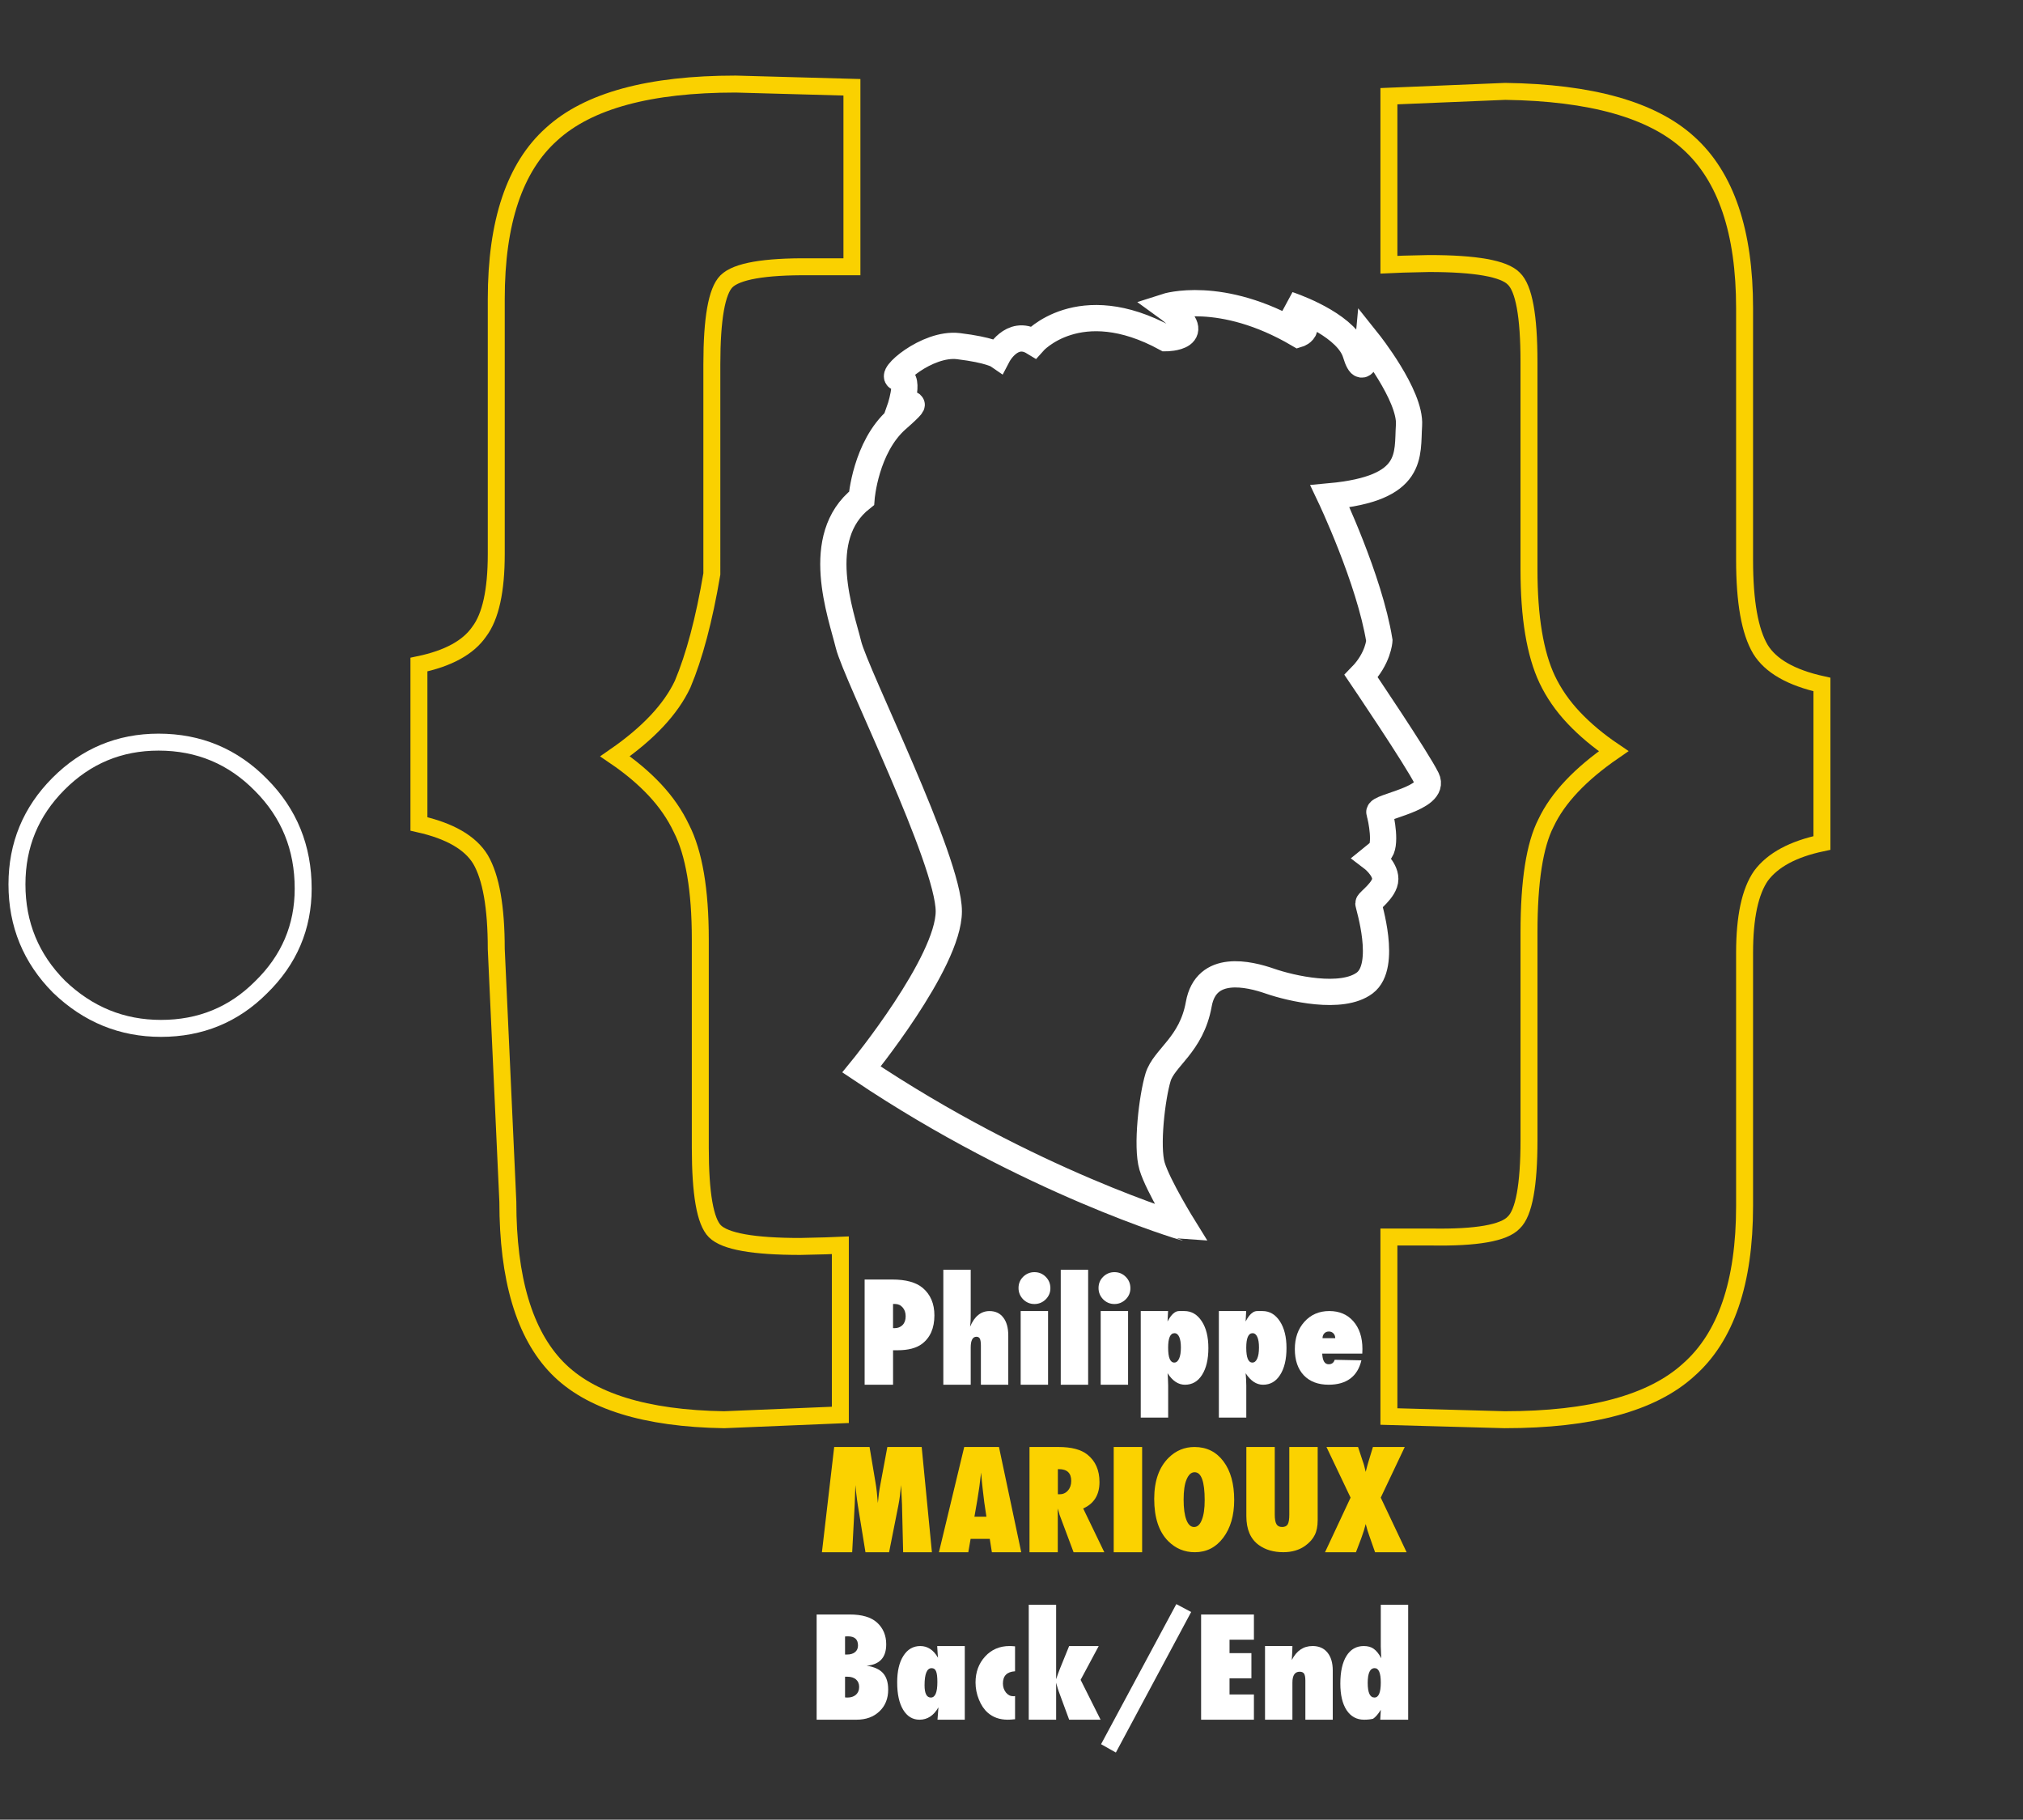 <?xml version="1.0" encoding="utf-8"?>
<!-- Generator: Adobe Illustrator 14.0.0, SVG Export Plug-In . SVG Version: 6.00 Build 43363)  -->
<!DOCTYPE svg PUBLIC "-//W3C//DTD SVG 1.1//EN" "http://www.w3.org/Graphics/SVG/1.1/DTD/svg11.dtd">
<svg version="1.1" id="Calque_1" xmlns="http://www.w3.org/2000/svg" xmlns:xlink="http://www.w3.org/1999/xlink" x="0px" y="0px"
	 width="119.286px" height="107.291px" viewBox="0 0 119.286 107.291" enable-background="new 0 0 119.286 107.291"
	 xml:space="preserve">
<rect x="0" y="0" width="119.286" height="107.291" fill="#333333" stroke="none"/>
<g>
	<path fill="none" stroke="#FFFFFF" stroke-miterlimit="2.279" d="M15.395,46.287c-1.656-1.688-3.671-2.53-6.046-2.53
		c-2.304,0-4.271,0.82-5.902,2.458C1.814,47.853,1,49.828,1,52.142c0,2.362,0.827,4.373,2.481,6.036
		c1.704,1.638,3.707,2.457,6.011,2.457c2.326,0,4.294-0.808,5.902-2.422c1.655-1.612,2.483-3.553,2.483-5.818
		C17.878,49.986,17.05,47.95,15.395,46.287z"/>
	<path fill="none" stroke="#FAD100" stroke-miterlimit="2.279" d="M40.25,40.343c0.693-1.644,1.269-3.812,1.724-6.502V21.482
		c0-2.691,0.288-4.322,0.862-4.895c0.598-0.594,2.227-0.88,4.884-0.857h2.514V5.146l-6.857-0.189c-5.083,0-8.7,0.984-10.851,2.952
		c-2.176,1.944-3.264,5.183-3.264,9.718v15.045c0,2.16-0.335,3.683-1.005,4.57c-0.646,0.936-1.831,1.584-3.555,1.943v9.394
		c1.818,0.408,3.027,1.105,3.627,2.089c0.622,1.056,0.933,2.818,0.933,5.29l0.683,14.9c0,4.535,0.972,7.799,2.913,9.791
		c1.919,1.967,5.198,2.986,9.835,3.06l6.858-0.286V73.421l-0.862,0.035l-1.508,0.036c-2.753,0-4.429-0.298-5.027-0.894
		c-0.574-0.572-0.861-2.216-0.861-4.93V55.381c0-2.905-0.372-5.083-1.113-6.536c-0.384-0.811-0.905-1.566-1.562-2.269
		c-0.658-0.703-1.442-1.363-2.353-1.983C38.226,43.235,39.555,41.818,40.25,40.343z"/>
	<path fill="none" stroke="#FAD100" stroke-miterlimit="2.279" d="M91.163,48.515c-0.671,1.302-1.006,3.455-1.006,6.46v12.246
		c0,2.674-0.3,4.295-0.897,4.861c-0.575,0.616-2.19,0.898-4.848,0.854h-2.515v10.584l6.822,0.188c5.082,0,8.698-0.979,10.848-2.936
		c2.2-1.934,3.302-5.153,3.302-9.664V56.183c0-2.101,0.322-3.616,0.97-4.547c0.694-0.931,1.891-1.575,3.591-1.934v-9.343
		c-1.82-0.405-3.028-1.097-3.627-2.076c-0.623-1.05-0.934-2.803-0.934-5.262V18.167c0-4.51-1.102-7.756-3.302-9.737
		c-2.149-1.957-5.754-2.971-10.811-3.042l-6.859,0.284v9.938l0.826-0.036l1.544-0.036c2.752,0,4.417,0.297,4.992,0.888
		c0.598,0.567,0.897,2.2,0.897,4.899v12.246c0,2.814,0.359,4.98,1.076,6.494c0.384,0.805,0.904,1.557,1.562,2.254
		c0.659,0.698,1.441,1.355,2.353,1.971C93.186,45.64,91.857,47.047,91.163,48.515z"/>
</g>
<g>
	<g enable-background="new    ">
		<path fill="#FFFFFF" d="M52.658,81.646h-1.675v-6.204h1.623c0.809,0,1.409,0.165,1.8,0.494c0.46,0.389,0.691,0.929,0.691,1.619
			c0,0.753-0.245,1.314-0.735,1.684c-0.334,0.249-0.815,0.374-1.442,0.374h-0.261V81.646z M52.658,78.307l0.077,0.004
			c0.203,0,0.365-0.062,0.486-0.187c0.121-0.125,0.181-0.296,0.181-0.513c0-0.214-0.059-0.389-0.177-0.522
			c-0.118-0.137-0.268-0.205-0.45-0.205h-0.117V78.307z"/>
		<path fill="#FFFFFF" d="M59.453,81.646h-1.615v-2.299c0-0.197-0.02-0.336-0.059-0.413c-0.039-0.078-0.106-0.117-0.203-0.117
			c-0.225,0-0.338,0.213-0.338,0.64v2.189h-1.615v-6.778h1.615v2.511c0,0.132,0,0.241-0.002,0.33
			c-0.001,0.088-0.003,0.155-0.006,0.2c-0.003,0.046-0.007,0.095-0.012,0.146s-0.011,0.106-0.016,0.168
			c0.26-0.613,0.642-0.92,1.144-0.92c0.349,0,0.62,0.127,0.813,0.382c0.196,0.254,0.294,0.608,0.294,1.062V81.646z"/>
		<path fill="#FFFFFF" d="M61.936,75.956c0,0.254-0.092,0.474-0.277,0.659c-0.189,0.182-0.41,0.272-0.662,0.272
			c-0.26,0-0.482-0.092-0.668-0.277c-0.182-0.189-0.272-0.412-0.272-0.667c0-0.26,0.091-0.48,0.272-0.662
			c0.191-0.183,0.412-0.273,0.664-0.273c0.265,0,0.488,0.092,0.67,0.277C61.845,75.467,61.936,75.69,61.936,75.956z M61.799,81.646
			h-1.615v-4.344h1.615V81.646z"/>
		<path fill="#FFFFFF" d="M64.162,81.646h-1.615v-6.778h1.615V81.646z"/>
		<path fill="#FFFFFF" d="M66.654,75.956c0,0.254-0.093,0.474-0.277,0.659c-0.19,0.182-0.411,0.272-0.663,0.272
			c-0.26,0-0.482-0.092-0.667-0.277c-0.183-0.189-0.272-0.412-0.272-0.667c0-0.26,0.09-0.48,0.272-0.662
			c0.19-0.183,0.411-0.273,0.663-0.273c0.266,0,0.488,0.092,0.671,0.277C66.563,75.467,66.654,75.69,66.654,75.956z M66.517,81.646
			h-1.615v-4.344h1.615V81.646z"/>
		<path fill="#FFFFFF" d="M68.879,83.582h-1.615v-6.28h1.611l-0.031,0.615c0.066-0.129,0.135-0.238,0.205-0.328
			c0.069-0.09,0.145-0.16,0.225-0.211s0.166-0.076,0.26-0.076c0.092,0,0.194,0,0.307,0c0.418,0,0.758,0.201,1.021,0.602
			c0.26,0.396,0.39,0.922,0.39,1.578c0,0.666-0.125,1.193-0.373,1.582c-0.244,0.388-0.58,0.582-1.009,0.582
			c-0.392,0-0.733-0.227-1.024-0.679c0.014,0.137,0.021,0.254,0.023,0.354c0.008,0.102,0.012,0.224,0.012,0.367V83.582z
			 M69.631,79.449c0-0.267-0.033-0.474-0.098-0.621c-0.066-0.146-0.159-0.221-0.279-0.221c-0.25,0-0.375,0.286-0.375,0.856
			c0,0.584,0.121,0.876,0.362,0.876c0.12,0,0.216-0.078,0.285-0.234C69.596,79.95,69.631,79.73,69.631,79.449z"/>
		<path fill="#FFFFFF" d="M73.485,83.582h-1.615v-6.28h1.611l-0.033,0.615c0.067-0.129,0.136-0.238,0.205-0.328
			c0.07-0.09,0.145-0.16,0.226-0.211c0.08-0.051,0.167-0.076,0.259-0.076c0.093,0,0.195,0,0.308,0c0.418,0,0.759,0.201,1.021,0.602
			c0.26,0.396,0.391,0.922,0.391,1.578c0,0.666-0.125,1.193-0.375,1.582c-0.243,0.388-0.58,0.582-1.008,0.582
			c-0.391,0-0.732-0.227-1.025-0.679c0.014,0.137,0.021,0.254,0.025,0.354c0.008,0.102,0.012,0.224,0.012,0.367V83.582z
			 M74.236,79.449c0-0.267-0.032-0.474-0.099-0.621c-0.065-0.146-0.158-0.221-0.279-0.221c-0.248,0-0.373,0.286-0.373,0.856
			c0,0.584,0.12,0.876,0.361,0.876c0.121,0,0.216-0.078,0.285-0.234C74.201,79.95,74.236,79.73,74.236,79.449z"/>
		<path fill="#FFFFFF" d="M78.699,80.175l1.576,0.032c-0.113,0.477-0.332,0.836-0.657,1.077s-0.751,0.361-1.276,0.361
			c-0.622,0-1.11-0.186-1.465-0.556c-0.352-0.376-0.527-0.89-0.527-1.541c0-0.661,0.189-1.2,0.567-1.617
			c0.379-0.42,0.867-0.63,1.466-0.63c0.594,0,1.068,0.203,1.422,0.609c0.354,0.409,0.53,0.951,0.53,1.627l-0.008,0.275h-2.362
			c0.019,0.418,0.145,0.627,0.377,0.627C78.525,80.44,78.644,80.352,78.699,80.175z M78.733,78.901c0-0.058-0.01-0.11-0.029-0.158
			c-0.018-0.048-0.044-0.089-0.078-0.124c-0.033-0.034-0.072-0.062-0.118-0.082c-0.046-0.02-0.095-0.029-0.148-0.029
			c-0.112,0-0.204,0.036-0.273,0.11c-0.069,0.073-0.104,0.168-0.104,0.283H78.733z"/>
	</g>
	<g enable-background="new    ">
		<path fill="#FBD200" d="M54.95,91.521h-1.696l-0.068-2.829l-0.054-1.129c-0.02,0.217-0.042,0.424-0.067,0.621
			c-0.025,0.196-0.056,0.388-0.092,0.572l-0.548,2.765h-1.393l-0.45-2.769c-0.027-0.161-0.063-0.437-0.109-0.828
			c-0.005-0.059-0.017-0.179-0.036-0.361l-0.04,1.146l-0.148,2.812h-1.784l0.723-6.204h2.085l0.35,2.09
			c0.029,0.171,0.056,0.357,0.078,0.559c0.023,0.2,0.043,0.419,0.062,0.654c0.034-0.394,0.081-0.746,0.142-1.057l0.417-2.246h2.025
			L54.95,91.521z"/>
		<path fill="#FBD200" d="M60.217,91.521h-1.731l-0.125-0.787h-1.129l-0.137,0.787h-1.731l1.491-6.204h2.049L60.217,91.521z
			 M58.164,89.427l-0.108-0.723c-0.002-0.003-0.008-0.039-0.016-0.108c-0.005-0.06-0.033-0.292-0.084-0.699
			c-0.006-0.046-0.012-0.108-0.021-0.188c-0.008-0.079-0.019-0.179-0.032-0.299l-0.052-0.587c-0.005,0.057-0.013,0.119-0.022,0.188
			c-0.009,0.07-0.02,0.146-0.03,0.229c-0.019,0.166-0.032,0.281-0.041,0.346c-0.008,0.064-0.013,0.103-0.016,0.116l-0.116,0.752
			l-0.169,0.972H58.164z"/>
		<path fill="#FBD200" d="M65.115,91.521h-1.812l-0.827-2.21c-0.009-0.037-0.022-0.087-0.042-0.148
			c-0.021-0.062-0.045-0.136-0.074-0.222l0.012,0.41v2.17h-1.668v-6.204h1.717c0.755,0,1.32,0.148,1.695,0.446
			c0.477,0.38,0.715,0.921,0.715,1.623c0,0.75-0.32,1.269-0.961,1.555L65.115,91.521z M62.379,88.102h0.113
			c0.192,0,0.354-0.074,0.481-0.222c0.129-0.147,0.192-0.335,0.192-0.562c0-0.463-0.242-0.695-0.727-0.695h-0.061V88.102z"/>
		<path fill="#FBD200" d="M67.346,91.521H65.67v-6.204h1.676V91.521z"/>
		<path fill="#FBD200" d="M72.774,88.439c0,0.913-0.215,1.656-0.646,2.228c-0.429,0.569-0.987,0.854-1.676,0.854
			c-0.61,0-1.135-0.219-1.57-0.655c-0.55-0.554-0.824-1.384-0.824-2.491c0-1.061,0.287-1.871,0.859-2.433
			c0.426-0.417,0.932-0.625,1.516-0.625c0.715,0,1.284,0.282,1.707,0.846C72.563,86.727,72.774,87.485,72.774,88.439z
			 M71.034,88.454c0-1.101-0.198-1.65-0.595-1.65c-0.198,0-0.356,0.144-0.475,0.433c-0.115,0.269-0.172,0.662-0.172,1.183
			c0,0.512,0.054,0.909,0.162,1.191s0.26,0.424,0.452,0.424c0.198,0,0.351-0.14,0.458-0.418
			C70.978,89.338,71.034,88.95,71.034,88.454z"/>
		<path fill="#FBD200" d="M76.021,85.316h1.676v4.312c0,0.36-0.058,0.653-0.173,0.877c-0.113,0.234-0.301,0.446-0.562,0.636
			c-0.354,0.253-0.783,0.379-1.29,0.379c-0.573,0-1.054-0.14-1.442-0.419c-0.493-0.355-0.739-0.924-0.739-1.706v-4.079h1.675v3.979
			c0,0.269,0.033,0.459,0.1,0.571c0.064,0.111,0.176,0.168,0.331,0.168c0.161,0,0.272-0.053,0.333-0.156
			c0.062-0.109,0.093-0.302,0.093-0.579V85.316z"/>
		<path fill="#FBD200" d="M82.94,91.521h-1.86l-0.31-0.884c-0.1-0.271-0.18-0.53-0.24-0.779c-0.06,0.246-0.148,0.528-0.266,0.848
			l-0.31,0.815H78.13l1.507-3.219l-1.422-2.985h1.863l0.277,0.84c0.029,0.078,0.059,0.169,0.087,0.273s0.057,0.223,0.087,0.354
			c0.066-0.268,0.123-0.475,0.168-0.619l0.258-0.848h1.876l-1.415,2.985L82.94,91.521z"/>
	</g>
	<g enable-background="new    ">
		<path fill="#FFFFFF" d="M48.153,101.396v-6.204h1.949c0.729,0,1.268,0.161,1.619,0.482c0.356,0.329,0.535,0.755,0.535,1.277
			c0,0.777-0.386,1.197-1.157,1.262c0.439,0.064,0.761,0.209,0.966,0.435c0.205,0.225,0.307,0.549,0.307,0.972
			c0,0.533-0.173,0.962-0.518,1.286c-0.343,0.327-0.794,0.49-1.354,0.49H48.153z M49.828,97.554h0.113
			c0.201,0,0.359-0.046,0.476-0.141c0.116-0.094,0.175-0.225,0.175-0.394c0-0.358-0.197-0.538-0.591-0.538
			c-0.019,0-0.042,0.001-0.07,0.002c-0.028,0.001-0.062,0.003-0.103,0.006V97.554z M49.828,100.081
			c0.032,0.003,0.061,0.005,0.084,0.007c0.024,0.001,0.044,0.002,0.061,0.002c0.208,0,0.375-0.057,0.5-0.169
			c0.125-0.113,0.187-0.265,0.187-0.454c0-0.19-0.062-0.339-0.187-0.446c-0.125-0.106-0.295-0.16-0.512-0.16h-0.133V100.081z"/>
		<path fill="#FFFFFF" d="M56.887,101.396h-1.608c0.013-0.145,0.024-0.282,0.032-0.414c0.008-0.131,0.016-0.237,0.024-0.317
			c-0.277,0.487-0.649,0.731-1.116,0.731c-0.406,0-0.727-0.195-0.965-0.586c-0.234-0.389-0.352-0.926-0.352-1.613
			c0-0.663,0.122-1.186,0.366-1.565c0.244-0.386,0.576-0.579,0.997-0.579c0.431,0,0.779,0.229,1.044,0.688
			c-0.005-0.054-0.009-0.101-0.012-0.141c-0.003-0.04-0.005-0.074-0.008-0.101l-0.016-0.253l-0.012-0.193h1.627V101.396z
			 M55.272,99.177c0-0.148-0.006-0.275-0.018-0.38c-0.012-0.104-0.032-0.188-0.059-0.255c-0.027-0.065-0.062-0.113-0.105-0.142
			s-0.096-0.043-0.158-0.043c-0.276,0-0.415,0.337-0.415,1.01c0,0.481,0.124,0.723,0.37,0.723
			C55.144,100.09,55.272,99.785,55.272,99.177z"/>
	</g>
	<g enable-background="new    ">
		<path fill="#FFFFFF" d="M59.853,100.002v1.367c-0.096,0.011-0.181,0.018-0.253,0.021c-0.072,0.004-0.133,0.006-0.181,0.006
			c-0.473,0-0.866-0.139-1.18-0.416c-0.213-0.188-0.385-0.444-0.518-0.771c-0.132-0.326-0.199-0.661-0.199-1.006
			c0-0.611,0.189-1.124,0.568-1.537c0.376-0.409,0.855-0.613,1.437-0.613c0.035,0,0.079,0.002,0.132,0.004
			c0.054,0.003,0.118,0.008,0.193,0.013v1.471c-0.477,0.029-0.715,0.269-0.715,0.719c0,0.202,0.059,0.38,0.177,0.533
			c0.121,0.146,0.264,0.219,0.43,0.219c0.016,0,0.033-0.001,0.05-0.002C59.812,100.007,59.832,100.005,59.853,100.002z"/>
	</g>
	<g enable-background="new    ">
		<path fill="#FFFFFF" d="M63.043,101.396l-0.622-1.688c-0.03-0.075-0.078-0.24-0.146-0.494v2.182H60.66v-6.778h1.615v4.392
			c0.035-0.112,0.074-0.225,0.115-0.336c0.041-0.11,0.085-0.224,0.131-0.339l0.521-1.282h1.744l-1.068,1.993l1.178,2.351H63.043z"/>
		<path fill="#FFFFFF" d="M65.797,103.332l-0.873-0.492l4.437-8.259l0.876,0.464L65.797,103.332z"/>
		<path fill="#FFFFFF" d="M70.823,101.396v-6.204h3.114v1.487h-1.438v0.791h1.29v1.486h-1.29v0.953h1.438v1.486H70.823z"/>
		<path fill="#FFFFFF" d="M78.586,101.396h-1.615v-2.299c0-0.197-0.025-0.336-0.074-0.413c-0.051-0.078-0.137-0.117-0.26-0.117
			c-0.287,0-0.43,0.213-0.43,0.64v2.189h-1.615v-4.344h1.615c-0.003,0.107-0.006,0.206-0.008,0.298
			c-0.004,0.091-0.008,0.175-0.013,0.253L76.17,97.88c0.278-0.552,0.688-0.828,1.227-0.828c0.375,0,0.666,0.127,0.873,0.382
			c0.211,0.254,0.316,0.608,0.316,1.062V101.396z"/>
		<path fill="#FFFFFF" d="M81.386,101.396c0.003-0.046,0.005-0.098,0.009-0.156c0.002-0.06,0.006-0.128,0.012-0.205
			c0.006-0.049,0.01-0.122,0.012-0.222c-0.155,0.252-0.307,0.428-0.454,0.526c-0.145,0.038-0.323,0.057-0.534,0.057
			c-0.437,0-0.779-0.188-1.029-0.563c-0.246-0.375-0.369-0.897-0.369-1.565c0-0.702,0.121-1.246,0.361-1.632
			c0.242-0.389,0.582-0.583,1.021-0.583c0.24,0,0.435,0.054,0.582,0.161c0.155,0.106,0.306,0.293,0.45,0.559
			c-0.009-0.14-0.013-0.224-0.013-0.254l-0.016-0.438v-2.463h1.615v6.778H81.386z M80.647,99.231c0,0.572,0.133,0.858,0.398,0.858
			c0.248,0,0.373-0.295,0.373-0.886c0-0.564-0.121-0.847-0.361-0.847C80.783,98.357,80.647,98.649,80.647,99.231z"/>
	</g>
	<g>
		<g>
			<path fill="none" stroke="#FFFFFF" stroke-width="1.547" d="M50.8,63.056c0,0,5.146-6.293,5.146-9.323
				s-5.484-13.956-5.916-15.729c-0.431-1.775-2.142-6.33,0.771-8.623c0,0,0.233-3.03,2.098-4.662
				c1.865-1.631,0.117-0.465,0.117-0.465s0.699-1.98,0-1.98c-0.7,0,1.63-2.09,3.496-1.865c1.865,0.225,2.33,0.546,2.33,0.546
				s0.816-1.559,2.098-0.781c0,0,2.681-3.029,7.808-0.232c0,0,2.563-0.01,0-1.864c0,0,3.245-1.05,7.808,1.629
				c0,0,1.165-0.349-0.583-1.748c0,0,2.74,0.89,3.703,2.348c0.113,0.171,0.203,0.352,0.259,0.539
				c0.538,1.775,0.752-0.673,0.752-0.673s2.51,3.147,2.395,4.896c-0.117,1.751,0.35,3.728-4.661,4.194c0,0,2.331,4.895,2.913,8.507
				c0,0-0.054,1.048-1.075,2.097c0,0,3.289,4.859,3.871,6.042c0.583,1.184-2.912,1.649-2.796,1.999c0.117,0.348,0.431,1.981,0,2.329
				l-0.432,0.351c0,0,0.781,0.592,0.781,1.237c0,0.645-0.996,1.327-0.996,1.444c0,0.114,1.14,3.664-0.214,4.686
				c-1.353,1.022-4.355,0.323-5.593-0.106c-1.237-0.431-3.766-1.039-4.195,1.36c-0.43,2.403-2.052,3.147-2.402,4.313
				c-0.35,1.164-0.699,4.076-0.35,5.242c0.35,1.164,1.865,3.604,1.865,3.604S60.705,69.697,50.8,63.056z"/>
		</g>
	</g>
</g>
</svg>
